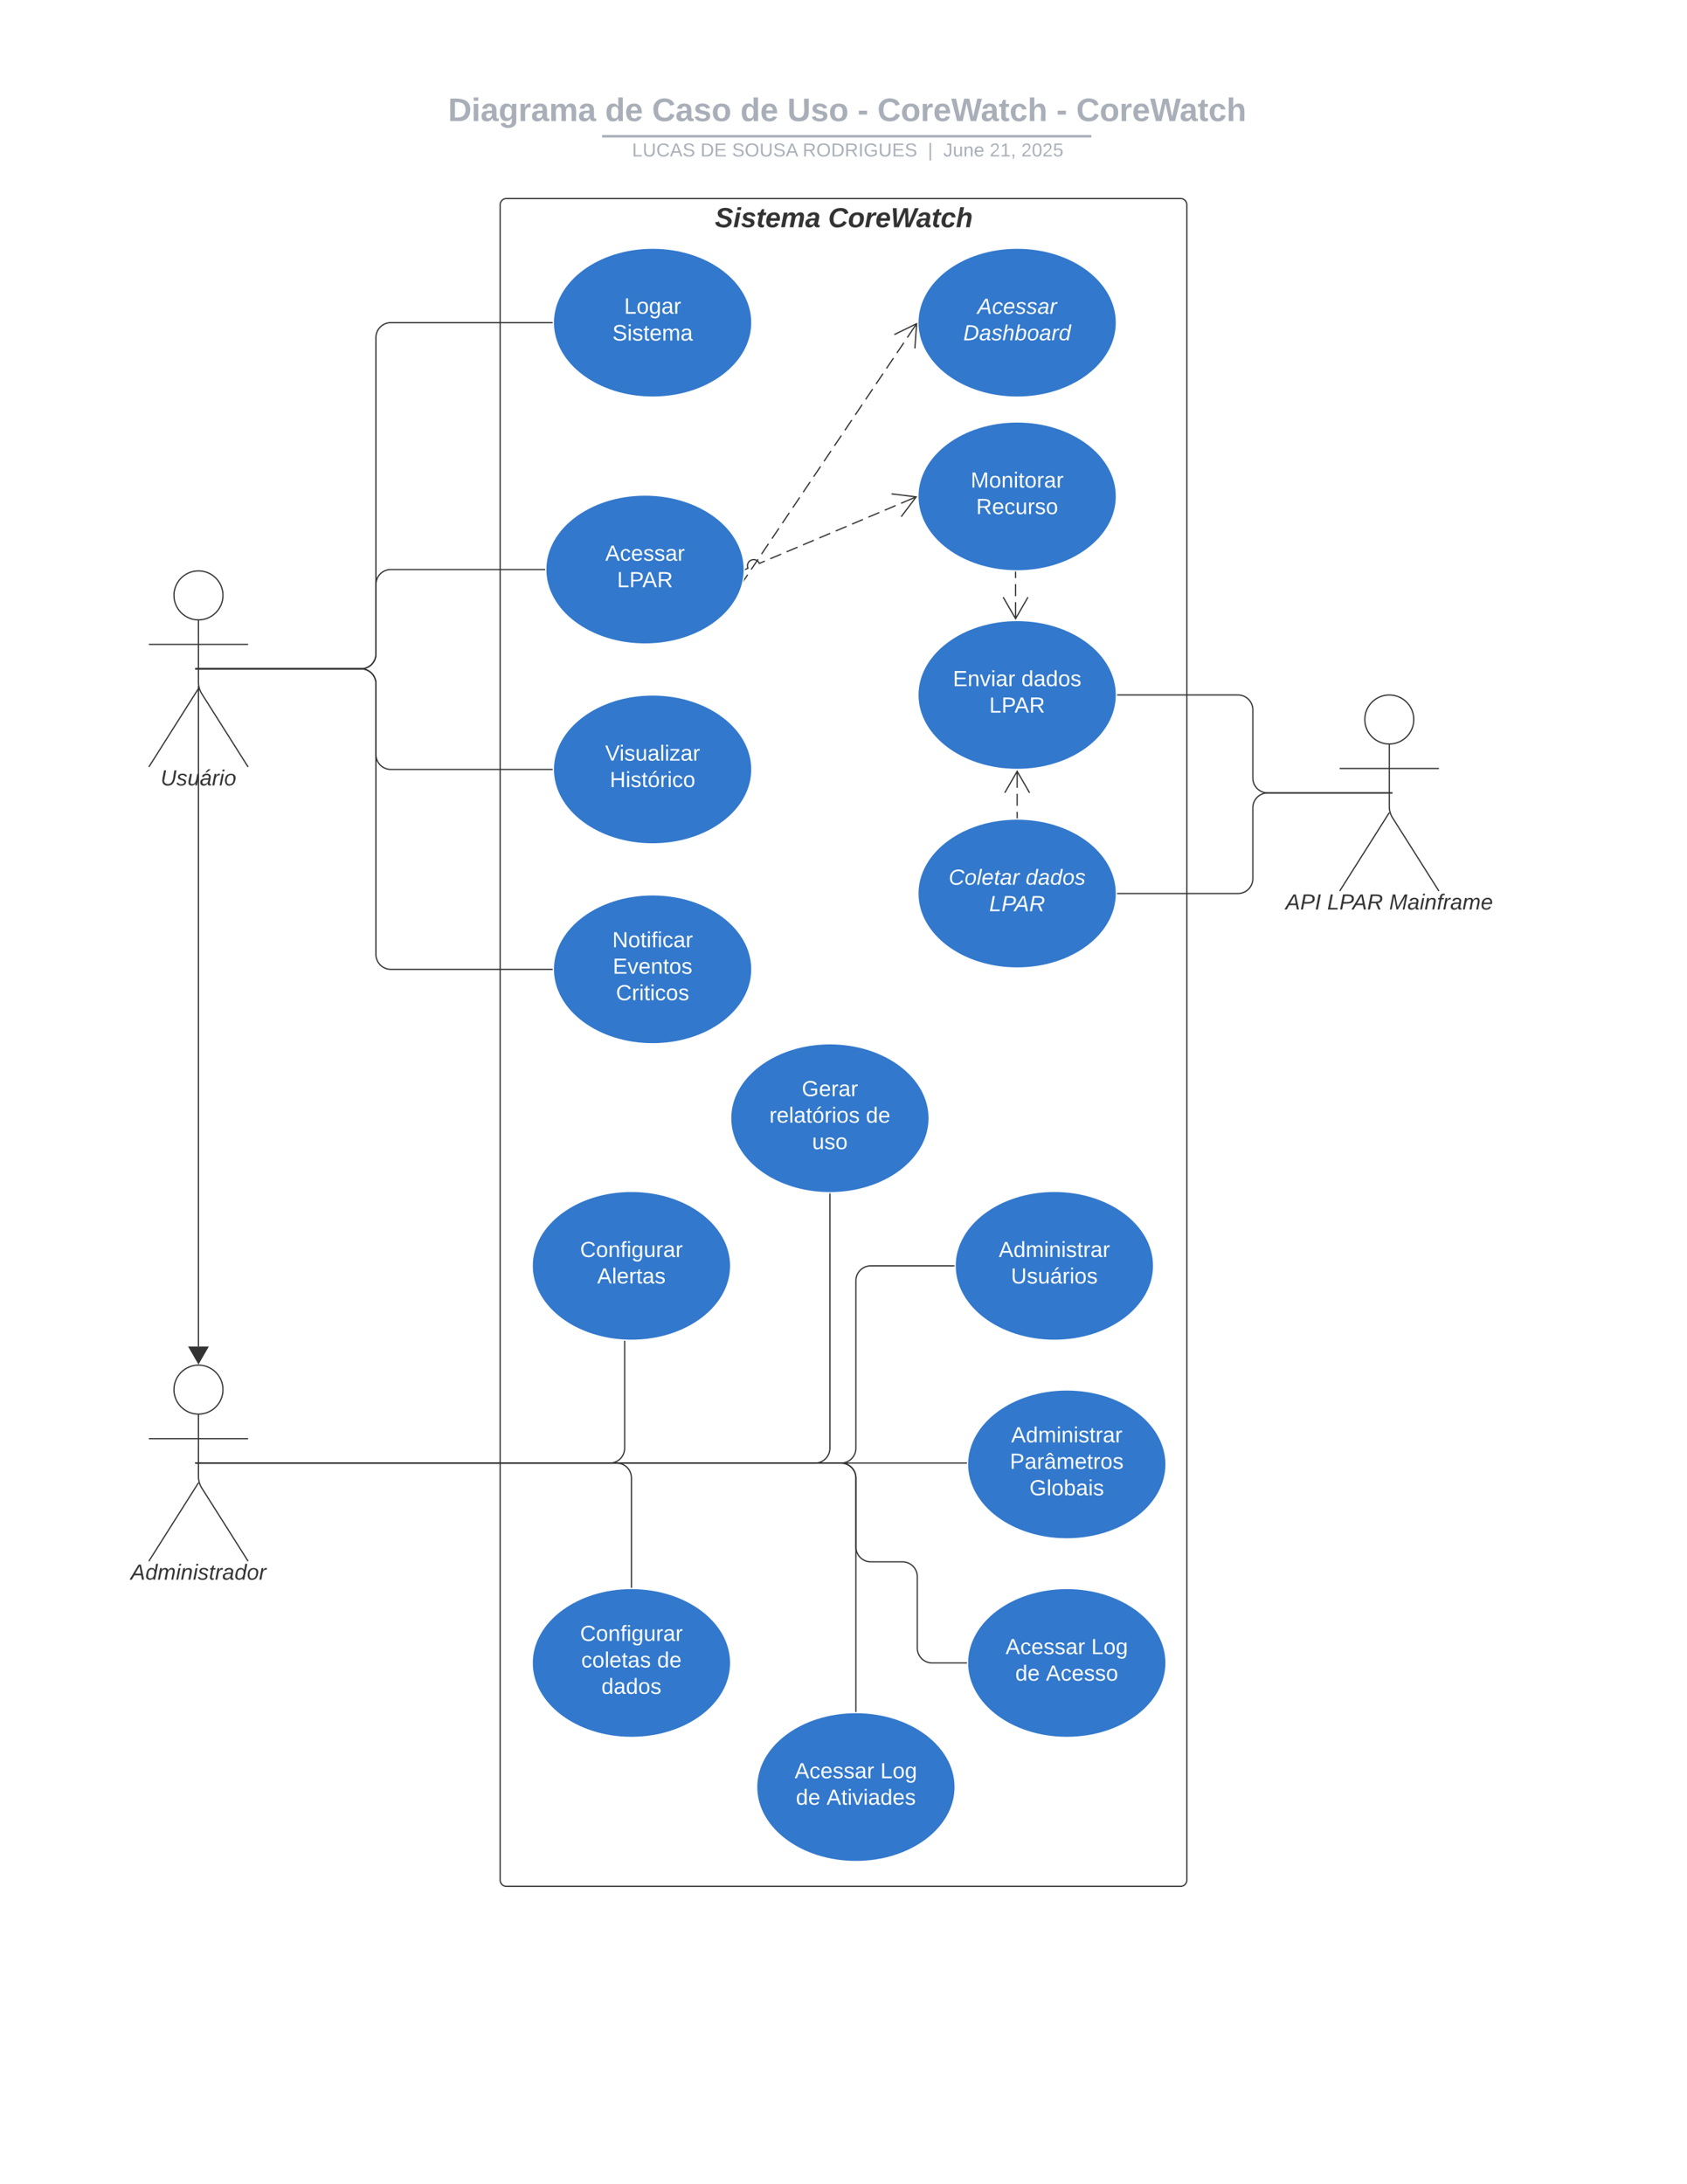 <svg xmlns="http://www.w3.org/2000/svg" xmlns:xlink="http://www.w3.org/1999/xlink" xmlns:lucid="lucid" width="1360" height="1760"><g transform="translate(0 0)" lucid:page-tab-id=".Q4MUjXso07N"><path d="M0 0h1360v1760H0z" fill="#fff"/><path d="M403.23 165a5 5 0 0 1 5-5h543.54a5 5 0 0 1 5 5v1350a5 5 0 0 1-5 5H408.23a5 5 0 0 1-5-5z" stroke="#333" fill-opacity="0"/><use xlink:href="#a" transform="matrix(1,0,0,1,411.229,168) translate(165.08 15.111)"/><use xlink:href="#b" transform="matrix(1,0,0,1,411.229,168) translate(256.377 15.111)"/><path d="M179.75 479.75c0 10.9-8.84 19.75-19.75 19.75-10.9 0-19.75-8.84-19.75-19.75 0-10.9 8.84-19.75 19.75-19.75 10.9 0 19.75 8.84 19.75 19.75z" stroke="#333" fill="#fff"/><path d="M160 499.5v50.3a17.25 17.25 0 0 0 2.67 9.23L200 618m-40-63.2L120 618m0-98.75h80" stroke="#333" fill="none"/><path d="M120 465a5 5 0 0 1 5-5h70a5 5 0 0 1 5 5v170a5 5 0 0 1-5 5h-70a5 5 0 0 1-5-5z" fill="none"/><use xlink:href="#c" transform="matrix(1,0,0,1,40,618) translate(89.457 14.889)"/><path d="M1139.75 579.75c0 10.9-8.84 19.75-19.75 19.75-10.9 0-19.75-8.84-19.75-19.75 0-10.9 8.84-19.75 19.75-19.75 10.9 0 19.75 8.84 19.75 19.75z" stroke="#333" fill="#fff"/><path d="M1120 599.5v50.3a17.25 17.25 0 0 0 2.67 9.23L1160 718m-40-63.2l-40 63.2m0-98.75h80" stroke="#333" fill="none"/><path d="M1080 565a5 5 0 0 1 5-5h70a5 5 0 0 1 5 5v170a5 5 0 0 1-5 5h-70a5 5 0 0 1-5-5z" fill="none"/><use xlink:href="#d" transform="matrix(1,0,0,1,1000,718) translate(36.346 14.889)"/><use xlink:href="#e" transform="matrix(1,0,0,1,1000,718) translate(69.926 14.889)"/><use xlink:href="#f" transform="matrix(1,0,0,1,1000,718) translate(119.901 14.889)"/><path d="M900 720c0 33.14-35.82 60-80 60s-80-26.86-80-60 35.82-60 80-60 80 26.86 80 60z" stroke="#fff" fill="#3278cc"/><use xlink:href="#g" transform="matrix(1,0,0,1,764,684) translate(0.765 28.889)"/><use xlink:href="#h" transform="matrix(1,0,0,1,764,684) translate(62.84 28.889)"/><use xlink:href="#i" transform="matrix(1,0,0,1,764,684) translate(33.481 50.222)"/><path d="M900 260c0 33.14-35.82 60-80 60s-80-26.86-80-60 35.82-60 80-60 80 26.86 80 60z" stroke="#fff" fill="#3278cc"/><use xlink:href="#j" transform="matrix(1,0,0,1,764,224) translate(23.926 28.889)"/><use xlink:href="#k" transform="matrix(1,0,0,1,764,224) translate(12.593 50.222)"/><path d="M900 560c0 33.14-35.82 60-80 60s-80-26.86-80-60 35.82-60 80-60 80 26.86 80 60z" stroke="#fff" fill="#3278cc"/><use xlink:href="#l" transform="matrix(1,0,0,1,764,524) translate(4.198 28.889)"/><use xlink:href="#m" transform="matrix(1,0,0,1,764,524) translate(59.407 28.889)"/><use xlink:href="#n" transform="matrix(1,0,0,1,764,524) translate(33.481 50.222)"/><path d="M599.95 467.24l2.8-4.16m2.8-4.15l5.6-8.3m2.78-4.17l5.6-8.3m2.8-4.16l5.6-8.3m2.8-4.16l5.58-8.3m2.8-4.16l5.6-8.3m2.8-4.17l5.6-8.3m2.8-4.15l5.6-8.3m2.8-4.16l5.58-8.32m2.8-4.15l5.6-8.3m2.8-4.17l5.6-8.3m2.8-4.16l5.58-8.3m2.8-4.16l5.6-8.3m2.8-4.17l5.6-8.3m2.78-4.16l5.6-8.3m2.8-4.15l5.6-8.3m2.8-4.16l2.78-4.17" stroke="#333" fill="none"/><path d="M600.35 467.5l-.97 1.42.3-1.37.08-.45z" stroke="#333" stroke-width=".05" fill="#333"/><path d="M720.97 269.6l17.97-8.77-1.38 19.95m1.38-19.95l-4.75 7.05" stroke="#333" fill="none"/><path d="M253.15 78a8 8 0 0 1 8-8h836.75a8 8 0 0 1 8 8v25.16a8 8 0 0 1-8 8H261.15a8 8 0 0 1-8-8z" stroke="#000" stroke-opacity="0" stroke-width="2" fill="#fff" fill-opacity="0"/><use xlink:href="#o" transform="matrix(1,0,0,1,273.147,70) translate(88.078 27.584)"/><use xlink:href="#p" transform="matrix(1,0,0,1,273.147,70) translate(214.673 27.584)"/><use xlink:href="#q" transform="matrix(1,0,0,1,273.147,70) translate(252.477 27.584)"/><use xlink:href="#r" transform="matrix(1,0,0,1,273.147,70) translate(323.714 27.584)"/><use xlink:href="#s" transform="matrix(1,0,0,1,273.147,70) translate(361.517 27.584)"/><use xlink:href="#t" transform="matrix(1,0,0,1,273.147,70) translate(418.187 27.584)"/><use xlink:href="#u" transform="matrix(1,0,0,1,273.147,70) translate(434.138 27.584)"/><use xlink:href="#v" transform="matrix(1,0,0,1,273.147,70) translate(578.506 27.584)"/><use xlink:href="#w" transform="matrix(1,0,0,1,273.147,70) translate(594.458 27.584)"/><path d="M486.4 109.8H878.8M486.42 109.8h-1.03M878.8 109.8h1.02" stroke="#a9afb8" stroke-width="2" fill="none"/><path d="M253.15 119.16a8 8 0 0 1 8-8h837.7a8 8 0 0 1 8 8V122a8 8 0 0 1-8 8h-837.7a8 8 0 0 1-8-8z" stroke="#000" stroke-opacity="0" stroke-width="2" fill="#fff" fill-opacity="0"/><use xlink:href="#x" transform="matrix(1,0,0,1,273.147,111.155) translate(236.421 14.917)"/><use xlink:href="#y" transform="matrix(1,0,0,1,273.147,111.155) translate(291.572 14.917)"/><use xlink:href="#z" transform="matrix(1,0,0,1,273.147,111.155) translate(317.024 14.917)"/><use xlink:href="#A" transform="matrix(1,0,0,1,273.147,111.155) translate(373.918 14.917)"/><use xlink:href="#B" transform="matrix(1,0,0,1,273.147,111.155) translate(474.873 14.917)"/><use xlink:href="#C" transform="matrix(1,0,0,1,273.147,111.155) translate(487.323 14.917)"/><use xlink:href="#D" transform="matrix(1,0,0,1,273.147,111.155) translate(524.714 14.917)"/><use xlink:href="#E" transform="matrix(1,0,0,1,273.147,111.155) translate(550.207 14.917)"/><path d="M606.1 260c0 33.14-35.8 60-80 60-44.17 0-80-26.86-80-60s35.83-60 80-60c44.2 0 80 26.86 80 60z" stroke="#fff" fill="#3278cc"/><use xlink:href="#F" transform="matrix(1,0,0,1,470.113,224) translate(33.025 28.8)"/><use xlink:href="#G" transform="matrix(1,0,0,1,470.113,224) translate(23.55 50.4)"/><path d="M600 458.93c0 33.14-35.82 60-80 60s-80-26.86-80-60c0-33.13 35.82-60 80-60s80 26.87 80 60z" stroke="#fff" fill="#3278cc"/><use xlink:href="#H" transform="matrix(1,0,0,1,464,422.932) translate(23.926 28.889)"/><use xlink:href="#n" transform="matrix(1,0,0,1,464,422.932) translate(33.481 50.222)"/><path d="M900 400c0 33.14-35.82 60-80 60s-80-26.86-80-60 35.82-60 80-60 80 26.86 80 60z" stroke="#fff" fill="#3278cc"/><use xlink:href="#I" transform="matrix(1,0,0,1,764,364) translate(18.568 28.889)"/><use xlink:href="#J" transform="matrix(1,0,0,1,764,364) translate(22.963 50.222)"/><path d="M589.04 1340c0 33.14-35.8 60-80 60-44.18 0-80-26.86-80-60s35.82-60 80-60c44.19 0 80 26.86 80 60z" stroke="#fff" fill="#3278cc"/><use xlink:href="#K" transform="matrix(1,0,0,1,453.043,1304) translate(14.617 18.222)"/><use xlink:href="#L" transform="matrix(1,0,0,1,453.043,1304) translate(15.531 39.556)"/><use xlink:href="#M" transform="matrix(1,0,0,1,453.043,1304) translate(76.716 39.556)"/><use xlink:href="#N" transform="matrix(1,0,0,1,453.043,1304) translate(31.802 60.889)"/><path d="M606.1 620c0 33.14-35.8 60-80 60-44.17 0-80-26.86-80-60s35.83-60 80-60c44.2 0 80 26.86 80 60z" stroke="#fff" fill="#3278cc"/><use xlink:href="#O" transform="matrix(1,0,0,1,470.113,584) translate(17.753 28.889)"/><use xlink:href="#P" transform="matrix(1,0,0,1,470.113,584) translate(21.531 50.222)"/><path d="M940 1180c0 33.14-35.82 60-80 60s-80-26.86-80-60 35.82-60 80-60 80 26.86 80 60z" stroke="#fff" fill="#3278cc"/><use xlink:href="#Q" transform="matrix(1,0,0,1,804,1144) translate(11.185 18.222)"/><use xlink:href="#R" transform="matrix(1,0,0,1,804,1144) translate(10.148 39.556)"/><use xlink:href="#S" transform="matrix(1,0,0,1,804,1144) translate(25.926 60.889)"/><path d="M606.1 781.07c0 33.13-35.8 60-80 60-44.17 0-80-26.87-80-60 0-33.14 35.83-60 80-60 44.2 0 80 26.86 80 60z" stroke="#fff" fill="#3278cc"/><use xlink:href="#T" transform="matrix(1,0,0,1,470.113,745.068) translate(23.506 18.222)"/><use xlink:href="#U" transform="matrix(1,0,0,1,470.113,745.068) translate(23.901 39.556)"/><use xlink:href="#V" transform="matrix(1,0,0,1,470.113,745.068) translate(26.469 60.889)"/><path d="M930 1020c0 33.14-35.82 60-80 60s-80-26.86-80-60 35.82-60 80-60 80 26.86 80 60z" stroke="#fff" fill="#3278cc"/><use xlink:href="#Q" transform="matrix(1,0,0,1,794,984) translate(11.185 28.889)"/><use xlink:href="#W" transform="matrix(1,0,0,1,794,984) translate(21.012 50.222)"/><path d="M940 1340c0 33.14-35.82 60-80 60s-80-26.86-80-60 35.82-60 80-60 80 26.86 80 60z" stroke="#fff" fill="#3278cc"/><use xlink:href="#X" transform="matrix(1,0,0,1,804,1304) translate(6.642 28.889)"/><use xlink:href="#Y" transform="matrix(1,0,0,1,804,1304) translate(75.728 28.889)"/><use xlink:href="#Z" transform="matrix(1,0,0,1,804,1304) translate(14.519 50.222)"/><use xlink:href="#aa" transform="matrix(1,0,0,1,804,1304) translate(39.21 50.222)"/><path d="M770 1440c0 33.14-35.82 60-80 60s-80-26.86-80-60 35.82-60 80-60 80 26.86 80 60z" stroke="#fff" fill="#3278cc"/><use xlink:href="#X" transform="matrix(1,0,0,1,634,1404) translate(6.642 28.889)"/><use xlink:href="#Y" transform="matrix(1,0,0,1,634,1404) translate(75.728 28.889)"/><use xlink:href="#Z" transform="matrix(1,0,0,1,634,1404) translate(7.654 50.222)"/><use xlink:href="#ab" transform="matrix(1,0,0,1,634,1404) translate(32.346 50.222)"/><path d="M179.75 1119.75c0 10.9-8.84 19.75-19.75 19.75-10.9 0-19.75-8.84-19.75-19.75 0-10.9 8.84-19.75 19.75-19.75 10.9 0 19.75 8.84 19.75 19.75z" stroke="#333" fill="#fff"/><path d="M160 1139.5v50.3a17.25 17.25 0 0 0 2.67 9.23L200 1258m-40-63.2l-40 63.2m0-98.75h80" stroke="#333" fill="none"/><path d="M120 1105a5 5 0 0 1 5-5h70a5 5 0 0 1 5 5v170a5 5 0 0 1-5 5h-70a5 5 0 0 1-5-5z" fill="none"/><use xlink:href="#ac" transform="matrix(1,0,0,1,40,1258) translate(65.309 14.889)"/><path d="M749.04 901.07c0 33.13-35.8 60-80 60-44.18 0-80-26.87-80-60 0-33.14 35.82-60 80-60 44.2 0 80 26.86 80 60z" stroke="#fff" fill="#3278cc"/><use xlink:href="#ad" transform="matrix(1,0,0,1,613.043,865.068) translate(33.333 18.222)"/><use xlink:href="#ae" transform="matrix(1,0,0,1,613.043,865.068) translate(7.21 39.556)"/><use xlink:href="#M" transform="matrix(1,0,0,1,613.043,865.068) translate(85.037 39.556)"/><use xlink:href="#af" transform="matrix(1,0,0,1,613.043,865.068) translate(41.679 60.889)"/><path d="M161 1178.93h330.57a12 12 0 0 0 12-12v-86.1M161 1178.93h-3.5" stroke="#333" fill="none"/><path d="M504.05 1080.35v.5h-.95v-.53z" stroke="#333" stroke-width=".05" fill="#333"/><path d="M161 538.93h130.06a12 12 0 0 0 12-12V272a12 12 0 0 1 12-12H445.1M161 538.93h-3.5" stroke="#333" fill="none"/><path d="M445.6 260v.4l.02.08h-.52v-.96h.53z" stroke="#333" stroke-width=".05" fill="#333"/><path d="M161 538.93h130.06a12 12 0 0 0 12-12v-56a12 12 0 0 1 12-12H439M161 538.93h-3.5" stroke="#333" fill="none"/><path d="M439.5 458.93V459.4h-.5v-.94h.5z" stroke="#333" stroke-width=".05" fill="#333"/><path d="M600.96 458.74l2-.85c-1.1-2.55.1-5.48 2.64-6.56 2.54-1.08 5.48.1 6.56 2.65l4.4-1.87m4.4-1.87l8.77-3.72m4.4-1.87l8.8-3.72m4.38-1.87l8.8-3.72m4.4-1.86l8.78-3.73m4.4-1.86l8.8-3.72m4.38-1.86l8.8-3.73m4.38-1.87l8.8-3.73m4.4-1.86l8.78-3.73m4.4-1.85l4.4-1.86" stroke="#333" fill="none"/><path d="M601.16 459.17l-.68.28.02-.5v-.53l.3-.13z" stroke="#333" stroke-width=".05" fill="#333"/><path d="M718.73 397.94l19.85 2.45-12.04 15.96m12.04-15.97l-7.83 3.3M161 538.93h130.06a12 12 0 0 1 12 12V608a12 12 0 0 0 12 12H445.1M161 538.93h-3.5" stroke="#333" fill="none"/><path d="M445.6 620v.4l.02.08h-.52v-.96h.53z" stroke="#333" stroke-width=".05" fill="#333"/><path d="M161 538.93h130.06a12 12 0 0 1 12 12v218.14a12 12 0 0 0 12 12H445.1M161 538.93h-3.5" stroke="#333" fill="none"/><path d="M445.6 781.06v.4l.02.08h-.52v-.95h.53z" stroke="#333" stroke-width=".05" fill="#333"/><path d="M160 556.24V1085M160 556.25v-3.5" stroke="#333" fill="none"/><path d="M160 1098.5l-7.5-13h15z" stroke="#333" fill="#333"/><path d="M161 1178.93h517a12 12 0 0 0 12-12V1032a12 12 0 0 1 12-12h67M161 1178.93h-3.5" stroke="#333" fill="none"/><path d="M769.5 1020V1020.47h-.5v-.96h.5z" stroke="#333" stroke-width=".05" fill="#333"/><path d="M161 1178.93h618.03M161 1178.93h-3.5" stroke="#333" fill="none"/><path d="M779.52 1179.4h-.5v-.94h.53z" stroke="#333" stroke-width=".05" fill="#333"/><path d="M161 1178.93h517a12 12 0 0 1 12 12v55.57a12 12 0 0 0 12 12h25.5a12 12 0 0 1 12 12v57.5a12 12 0 0 0 12 12H779M161 1178.93h-3.5" stroke="#333" fill="none"/><path d="M779.5 1340V1340.46h-.5v-.94h.5z" stroke="#333" stroke-width=".05" fill="#333"/><path d="M161 1178.93h517a12 12 0 0 1 12 12V1379M161 1178.93h-3.5" stroke="#333" fill="none"/><path d="M690.48 1379.52l-.47-.02h-.48v-.5h.96z" stroke="#333" stroke-width=".05" fill="#333"/><path d="M161 1178.93h336.04a12 12 0 0 1 12 12V1279M161 1178.93h-3.5" stroke="#333" fill="none"/><path d="M509.52 1279.52l-.47-.02h-.48v-.5h.95z" stroke="#333" stroke-width=".05" fill="#333"/><path d="M161 1178.93h496.04a12 12 0 0 0 12-12V962.07M161 1178.93h-3.5" stroke="#333" fill="none"/><path d="M669.04 961.57h.48v.5h-.95v-.52z" stroke="#333" stroke-width=".05" fill="#333"/><path d="M1119 638.93h-97a12 12 0 0 0-12 12V708a12 12 0 0 1-12 12h-97M1119 638.93h3.5" stroke="#333" fill="none"/><path d="M901 720.48h-.5v-.95h.5z" stroke="#333" stroke-width=".05" fill="#333"/><path d="M1119 638.93h-97a12 12 0 0 1-12-12V572a12 12 0 0 0-12-12h-97M1119 638.93h3.5" stroke="#333" fill="none"/><path d="M901 560.48h-.5v-.95h.5z" stroke="#333" stroke-width=".05" fill="#333"/><path d="M589.04 1020c0 33.14-35.8 60-80 60-44.18 0-80-26.86-80-60s35.82-60 80-60c44.19 0 80 26.86 80 60z" stroke="#fff" fill="#3278cc"/><g><use xlink:href="#K" transform="matrix(1,0,0,1,453.043,984) translate(14.617 28.889)"/><use xlink:href="#ag" transform="matrix(1,0,0,1,453.043,984) translate(28.395 50.222)"/></g><path d="M818.72 490.07v-4.85m0-4.85v-9.7m0-4.86v-4.84M828.72 481.2l-10 17.32-10-17.32m10 17.32v-8.5" stroke="#333" fill="none"/><path d="M819.2 460.48v.5h-.95v-.53z" stroke="#333" stroke-width=".05" fill="#333"/><path d="M820 659v-4.84m0-4.85v-9.67m0-4.84v-4.86" stroke="#333" fill="none"/><path d="M820.48 659.5h-.95v-.5h.96z" stroke="#333" stroke-width=".05" fill="#333"/><path d="M810 638.82l10-17.32 10 17.32m-10-17.32v8.5" stroke="#333" fill="none"/><defs><path fill="#333" d="M178-136c88 48 22 151-73 140C49-3 12-15 4-64l51-9c1 50 111 53 115 3-16-63-132-20-133-112 0-93 190-91 199-10l-50 12c-4-41-93-50-97-4 7 38 59 32 89 48" id="ah"/><path fill="#333" d="M50-224l7-37h49l-7 37H50zM6 0l37-190h49L55 0H6" id="ai"/><path fill="#333" d="M144-137c-1-29-70-35-71-2 16 41 103 10 103 80C176 9 79 16 32-9 18-17 9-31 4-48l44-6c3 32 80 36 82 1-15-42-103-11-103-82 0-77 157-79 161-8" id="aj"/><path fill="#333" d="M72-63c-8 23 5 39 32 30L98-1C54 14 12-6 23-64l18-93H15l7-33h28l24-45h31l-8 45h35l-6 33H90" id="ak"/><path fill="#333" d="M114-194c63-2 87 48 72 110H63c-3 28 1 55 31 54 21-1 32-13 37-29l44 13C160-14 137 4 91 4 41 4 11-22 11-73c0-71 33-119 103-121zm30 77c14-47-50-61-67-22-3 6-6 13-8 22h75" id="al"/><path fill="#333" d="M255-194c90 0 29 129 24 194h-49l25-136c-7-39-53-14-60 9-12 38-18 85-28 127h-49l25-136c2-29-39-23-50-7C69-108 68-47 56 0H6l36-190h48c-1 10-6 24-4 32 12-20 27-36 57-36s46 15 50 41c14-21 29-41 62-41" id="am"/><path fill="#333" d="M166-52c-4 17 5 29 24 23l-3 27c-30 11-74 1-67-34C105-15 91 4 56 4 23 4 3-15 2-49c0-64 63-67 128-67 10-22 3-53-29-45-13 3-22 10-25 24l-46-5c5-64 156-77 153 0-1 33-11 60-17 90zM97-88c-44-9-64 57-19 57 31 0 42-28 47-57H97" id="an"/><g id="a"><use transform="matrix(0.062,0,0,0.062,0,0)" xlink:href="#ah"/><use transform="matrix(0.062,0,0,0.062,14.815,0)" xlink:href="#ai"/><use transform="matrix(0.062,0,0,0.062,20.988,0)" xlink:href="#aj"/><use transform="matrix(0.062,0,0,0.062,33.333,0)" xlink:href="#ak"/><use transform="matrix(0.062,0,0,0.062,40.679,0)" xlink:href="#al"/><use transform="matrix(0.062,0,0,0.062,53.025,0)" xlink:href="#am"/><use transform="matrix(0.062,0,0,0.062,72.778,0)" xlink:href="#an"/></g><path fill="#333" d="M161-211c-63 0-91 46-91 110 0 39 17 65 58 64 38-1 60-20 74-45l40 20C220-23 184 0 125 4 9 13-10-144 57-208c33-50 166-62 196-1 4 8 9 18 11 27l-48 12c-6-24-25-41-55-41" id="ao"/><path fill="#333" d="M124-194c51 0 84 22 84 74C207-44 167 4 94 4 43 4 11-23 11-74c0-74 41-120 113-120zM99-30c46 0 58-42 58-86 0-27-11-44-37-44-44 0-55 40-57 84-1 27 10 45 36 46" id="ap"/><path fill="#333" d="M84-151c13-25 34-51 72-40l-8 41C67-170 71-64 56 0H6l36-190h47" id="aq"/><path fill="#333" d="M253 0h-61l-6-196c-25 68-54 131-82 196H42L26-248h50l7 204 86-204h55l8 204 82-204h51" id="ar"/><path fill="#333" d="M67-101c-8 29-7 73 27 71 23-2 32-16 39-37l48 9C170-19 141 4 91 4 36 4 7-28 12-86c6-75 61-124 140-103 26 7 40 29 43 59l-50 4c-1-20-9-34-29-34-35 0-41 29-49 59" id="as"/><path fill="#333" d="M150-105c8-23 8-54-22-51-68 7-54 98-72 156H6l50-261h50L85-158c15-20 33-36 66-36 95 0 34 128 28 194h-49" id="at"/><g id="b"><use transform="matrix(0.062,0,0,0.062,0,0)" xlink:href="#ao"/><use transform="matrix(0.062,0,0,0.062,15.988,0)" xlink:href="#ap"/><use transform="matrix(0.062,0,0,0.062,29.506,0)" xlink:href="#aq"/><use transform="matrix(0.062,0,0,0.062,38.148,0)" xlink:href="#al"/><use transform="matrix(0.062,0,0,0.062,50.494,0)" xlink:href="#ar"/><use transform="matrix(0.062,0,0,0.062,70.988,0)" xlink:href="#an"/><use transform="matrix(0.062,0,0,0.062,83.333,0)" xlink:href="#ak"/><use transform="matrix(0.062,0,0,0.062,90.679,0)" xlink:href="#as"/><use transform="matrix(0.062,0,0,0.062,103.025,0)" xlink:href="#at"/></g><path fill="#333" d="M62-99C39-31 123 0 170-40s38-139 58-208h34C234-144 253 4 115 4 49 4 18-43 31-112l26-136h34" id="au"/><path fill="#333" d="M55-144c13 50 104 24 104 88C159 21 15 23 1-39l26-10c6 40 102 42 102-4-13-50-104-23-104-87 0-71 143-71 148-8l-29 4c-5-35-85-37-89 0" id="av"/><path fill="#333" d="M67 3c-93-2-31-127-26-193h32L48-50c-3 39 53 32 70 12 30-34 30-101 43-152h32L157 0h-30c1-10 6-24 4-33-14 20-29 37-64 36" id="aw"/><path fill="#333" d="M166-48c-4 18 1 34 23 27l-3 20c-29 8-62 0-52-35h-2C117-14 100 4 64 4 31 4 9-16 9-49c0-68 71-67 138-67 10-26 0-56-31-54-26 1-42 9-47 31l-32-5c8-67 160-71 144 15-5 28-9 54-15 81zM43-50c3 52 80 24 89-6 7-12 7-24 11-38-47 1-103-4-100 44zm52-161c10-23 31-35 45-54h38l-1 5-66 49H95" id="ax"/><path fill="#333" d="M66-151c12-25 30-51 66-40l-6 26C45-176 58-65 38 0H6l36-190h30" id="ay"/><path fill="#333" d="M50-231l6-30h32l-6 30H50zM6 0l37-190h31L37 0H6" id="az"/><path fill="#333" d="M30-147c31-64 166-65 159 27C183-49 158 1 86 4 9 8 1-88 30-147zM88-20c53 0 68-48 68-100 0-31-11-51-44-50-52 1-68 46-68 97 0 32 13 53 44 53" id="aA"/><g id="c"><use transform="matrix(0.049,0,0,0.049,0,0)" xlink:href="#au"/><use transform="matrix(0.049,0,0,0.049,12.79,0)" xlink:href="#av"/><use transform="matrix(0.049,0,0,0.049,21.679,0)" xlink:href="#aw"/><use transform="matrix(0.049,0,0,0.049,31.556,0)" xlink:href="#ax"/><use transform="matrix(0.049,0,0,0.049,41.432,0)" xlink:href="#ay"/><use transform="matrix(0.049,0,0,0.049,47.309,0)" xlink:href="#az"/><use transform="matrix(0.049,0,0,0.049,51.21,0)" xlink:href="#aA"/></g><path fill="#333" d="M187 0l-14-72H61L19 0h-37l149-248h38L221 0h-34zm-19-99l-22-123L76-99h92" id="aB"/><path fill="#333" d="M238-179c0 84-86 86-175 82L45 0H11l48-248c82 0 179-12 179 69zm-34 1c0-53-64-42-116-43l-19 98c63 0 135 9 135-55" id="aC"/><path fill="#333" d="M14 0l48-248h34L48 0H14" id="aD"/><g id="d"><use transform="matrix(0.049,0,0,0.049,0,0)" xlink:href="#aB"/><use transform="matrix(0.049,0,0,0.049,11.852,0)" xlink:href="#aC"/><use transform="matrix(0.049,0,0,0.049,23.704,0)" xlink:href="#aD"/></g><path fill="#333" d="M11 0l48-248h34L50-27h125l-5 27H11" id="aE"/><path fill="#333" d="M249-183c0 48-29 72-75 77L221 0h-36l-43-103H65L45 0H11l48-248c83 2 190-17 190 65zm-34 3c0-55-74-39-127-41l-18 92c63-1 145 13 145-51" id="aF"/><g id="e"><use transform="matrix(0.049,0,0,0.049,0,0)" xlink:href="#aE"/><use transform="matrix(0.049,0,0,0.049,9.877,0)" xlink:href="#aC"/><use transform="matrix(0.049,0,0,0.049,20.395,0)" xlink:href="#aB"/><use transform="matrix(0.049,0,0,0.049,32.247,0)" xlink:href="#aF"/></g><path fill="#333" d="M222 0l43-216c-8 16-17 34-26 49L143 0h-22L81-216 41 0H11l48-248h42l38 208 116-208h45L252 0h-30" id="aG"/><path fill="#333" d="M165-48c-4 18 1 34 23 27l-3 20c-29 8-62 0-52-35h-2C116-14 99 4 63 4 30 4 8-16 8-49c0-68 71-67 138-67 10-26 0-56-31-54-26 1-42 9-47 31l-32-5c8-67 160-71 144 15-5 28-9 54-15 81zM42-50c3 52 80 24 89-6 7-12 7-24 11-38-47 1-103-4-100 44" id="aH"/><path fill="#333" d="M67-158c22-48 132-52 116 29L158 0h-32l25-140c3-38-53-32-70-12C52-117 51-52 38 0H6l36-190h30" id="aI"/><path fill="#333" d="M76-167L44 0H12l33-167H18l4-23h27c3-47 25-81 82-69l-4 24c-35-8-44 15-46 45h37l-5 23H76" id="aJ"/><path fill="#333" d="M248-111c6-24 9-61-24-58-72 9-57 108-77 169h-31l26-142c3-37-50-30-64-10C52-115 50-51 37 0H6l36-190h30c-1 10-6 24-4 32 13-43 101-52 105 5 13-22 29-41 61-41 90 0 28 129 23 194h-31" id="aK"/><path fill="#333" d="M111-194c62-3 86 47 72 106H45c-7 38 6 69 45 68 27-1 43-14 53-32l24 11C152-15 129 4 87 4 38 3 12-23 12-71c0-70 32-119 99-123zm44 81c14-66-71-72-95-28-4 8-8 17-11 28h106" id="aL"/><g id="f"><use transform="matrix(0.049,0,0,0.049,0,0)" xlink:href="#aG"/><use transform="matrix(0.049,0,0,0.049,14.765,0)" xlink:href="#aH"/><use transform="matrix(0.049,0,0,0.049,24.642,0)" xlink:href="#az"/><use transform="matrix(0.049,0,0,0.049,28.543,0)" xlink:href="#aI"/><use transform="matrix(0.049,0,0,0.049,38.42,0)" xlink:href="#aJ"/><use transform="matrix(0.049,0,0,0.049,43.358,0)" xlink:href="#ay"/><use transform="matrix(0.049,0,0,0.049,49.235,0)" xlink:href="#aH"/><use transform="matrix(0.049,0,0,0.049,59.111,0)" xlink:href="#aK"/><use transform="matrix(0.049,0,0,0.049,73.877,0)" xlink:href="#aL"/></g><path fill="#fff" d="M125-24c46 0 70-25 89-51l25 16C214-24 183 4 123 4 8 4-5-146 60-208c32-50 158-61 191-5 5 7 9 14 11 22l-32 10c-9-28-33-43-69-43-74 0-108 51-108 125 0 46 24 75 72 75" id="aM"/><path fill="#fff" d="M30-147c31-64 166-65 159 27C183-49 158 1 86 4 9 8 1-88 30-147zM88-20c53 0 68-48 68-100 0-31-11-51-44-50-52 1-68 46-68 97 0 32 13 53 44 53" id="aN"/><path fill="#fff" d="M6 0l50-261h32L37 0H6" id="aO"/><path fill="#fff" d="M111-194c62-3 86 47 72 106H45c-7 38 6 69 45 68 27-1 43-14 53-32l24 11C152-15 129 4 87 4 38 3 12-23 12-71c0-70 32-119 99-123zm44 81c14-66-71-72-95-28-4 8-8 17-11 28h106" id="aP"/><path fill="#fff" d="M51-54c-9 22 5 41 31 30L79-1C43 14 10-4 19-52l22-115H19l5-23h22l19-43h21l-9 43h35l-4 23H73" id="aQ"/><path fill="#fff" d="M165-48c-4 18 1 34 23 27l-3 20c-29 8-62 0-52-35h-2C116-14 99 4 63 4 30 4 8-16 8-49c0-68 71-67 138-67 10-26 0-56-31-54-26 1-42 9-47 31l-32-5c8-67 160-71 144 15-5 28-9 54-15 81zM42-50c3 52 80 24 89-6 7-12 7-24 11-38-47 1-103-4-100 44" id="aR"/><path fill="#fff" d="M66-151c12-25 30-51 66-40l-6 26C45-176 58-65 38 0H6l36-190h30" id="aS"/><g id="g"><use transform="matrix(0.049,0,0,0.049,0,0)" xlink:href="#aM"/><use transform="matrix(0.049,0,0,0.049,12.79,0)" xlink:href="#aN"/><use transform="matrix(0.049,0,0,0.049,22.667,0)" xlink:href="#aO"/><use transform="matrix(0.049,0,0,0.049,26.568,0)" xlink:href="#aP"/><use transform="matrix(0.049,0,0,0.049,36.444,0)" xlink:href="#aQ"/><use transform="matrix(0.049,0,0,0.049,41.383,0)" xlink:href="#aR"/><use transform="matrix(0.049,0,0,0.049,51.259,0)" xlink:href="#aS"/></g><path fill="#fff" d="M133-28C103 26-5 8 13-77c13-62 24-115 90-117 29-1 46 15 56 35l19-102h32L160 0h-30zM45-64c-2 27 10 43 35 43 54-1 69-50 69-103 0-29-15-46-42-46-53-1-58 58-62 106" id="aT"/><path fill="#fff" d="M55-144c13 50 104 24 104 88C159 21 15 23 1-39l26-10c6 40 102 42 102-4-13-50-104-23-104-87 0-71 143-71 148-8l-29 4c-5-35-85-37-89 0" id="aU"/><g id="h"><use transform="matrix(0.049,0,0,0.049,0,0)" xlink:href="#aT"/><use transform="matrix(0.049,0,0,0.049,9.877,0)" xlink:href="#aR"/><use transform="matrix(0.049,0,0,0.049,19.753,0)" xlink:href="#aT"/><use transform="matrix(0.049,0,0,0.049,29.63,0)" xlink:href="#aN"/><use transform="matrix(0.049,0,0,0.049,39.506,0)" xlink:href="#aU"/></g><path fill="#fff" d="M11 0l48-248h34L50-27h125l-5 27H11" id="aV"/><path fill="#fff" d="M238-179c0 84-86 86-175 82L45 0H11l48-248c82 0 179-12 179 69zm-34 1c0-53-64-42-116-43l-19 98c63 0 135 9 135-55" id="aW"/><path fill="#fff" d="M187 0l-14-72H61L19 0h-37l149-248h38L221 0h-34zm-19-99l-22-123L76-99h92" id="aX"/><path fill="#fff" d="M249-183c0 48-29 72-75 77L221 0h-36l-43-103H65L45 0H11l48-248c83 2 190-17 190 65zm-34 3c0-55-74-39-127-41l-18 92c63-1 145 13 145-51" id="aY"/><g id="i"><use transform="matrix(0.049,0,0,0.049,0,0)" xlink:href="#aV"/><use transform="matrix(0.049,0,0,0.049,9.877,0)" xlink:href="#aW"/><use transform="matrix(0.049,0,0,0.049,20.395,0)" xlink:href="#aX"/><use transform="matrix(0.049,0,0,0.049,32.247,0)" xlink:href="#aY"/></g><path fill="#fff" d="M44-68c0 29 11 47 38 47 30 0 42-19 51-41l28 9C148-21 126 4 82 4 31 4 10-29 12-85c3-77 74-140 146-93 12 8 15 23 18 40l-31 5c-1-22-13-36-36-36-52 0-65 49-65 101" id="aZ"/><g id="j"><use transform="matrix(0.049,0,0,0.049,0,0)" xlink:href="#aX"/><use transform="matrix(0.049,0,0,0.049,11.852,0)" xlink:href="#aZ"/><use transform="matrix(0.049,0,0,0.049,20.741,0)" xlink:href="#aP"/><use transform="matrix(0.049,0,0,0.049,30.617,0)" xlink:href="#aU"/><use transform="matrix(0.049,0,0,0.049,39.506,0)" xlink:href="#aU"/><use transform="matrix(0.049,0,0,0.049,48.395,0)" xlink:href="#aR"/><use transform="matrix(0.049,0,0,0.049,58.272,0)" xlink:href="#aS"/></g><path fill="#fff" d="M248-139C247-14 144 9 11 0l48-248c105-6 190 8 189 109zm-34 0c1-70-52-87-126-82L50-27c98 7 163-21 164-112" id="ba"/><path fill="#fff" d="M67-158c15-20 31-36 64-36 94 0 33 127 27 194h-32l25-140c3-38-53-32-70-12C52-117 51-51 37 0H6l51-261h31" id="bb"/><path fill="#fff" d="M68-162c25-46 127-43 121 31C183-60 169 1 98 4 69 5 53-11 43-31L36 0H5l52-261h31zm88 36c2-27-9-43-34-43-55 0-70 51-70 103 0 29 15 45 43 46 52 0 58-58 61-106" id="bc"/><g id="k"><use transform="matrix(0.049,0,0,0.049,0,0)" xlink:href="#ba"/><use transform="matrix(0.049,0,0,0.049,12.79,0)" xlink:href="#aR"/><use transform="matrix(0.049,0,0,0.049,22.667,0)" xlink:href="#aU"/><use transform="matrix(0.049,0,0,0.049,31.556,0)" xlink:href="#bb"/><use transform="matrix(0.049,0,0,0.049,41.432,0)" xlink:href="#bc"/><use transform="matrix(0.049,0,0,0.049,51.309,0)" xlink:href="#aN"/><use transform="matrix(0.049,0,0,0.049,61.185,0)" xlink:href="#aR"/><use transform="matrix(0.049,0,0,0.049,71.062,0)" xlink:href="#aS"/><use transform="matrix(0.049,0,0,0.049,76.938,0)" xlink:href="#aT"/></g><path fill="#fff" d="M30 0v-248h187v28H63v79h144v27H63v87h162V0H30" id="bd"/><path fill="#fff" d="M117-194c89-4 53 116 60 194h-32v-121c0-31-8-49-39-48C34-167 62-67 57 0H25l-1-190h30c1 10-1 24 2 32 11-22 29-35 61-36" id="be"/><path fill="#fff" d="M108 0H70L1-190h34L89-25l56-165h34" id="bf"/><path fill="#fff" d="M24-231v-30h32v30H24zM24 0v-190h32V0H24" id="bg"/><path fill="#fff" d="M141-36C126-15 110 5 73 4 37 3 15-17 15-53c-1-64 63-63 125-63 3-35-9-54-41-54-24 1-41 7-42 31l-33-3c5-37 33-52 76-52 45 0 72 20 72 64v82c-1 20 7 32 28 27v20c-31 9-61-2-59-35zM48-53c0 20 12 33 32 33 41-3 63-29 60-74-43 2-92-5-92 41" id="bh"/><path fill="#fff" d="M114-163C36-179 61-72 57 0H25l-1-190h30c1 12-1 29 2 39 6-27 23-49 58-41v29" id="bi"/><g id="l"><use transform="matrix(0.049,0,0,0.049,0,0)" xlink:href="#bd"/><use transform="matrix(0.049,0,0,0.049,11.852,0)" xlink:href="#be"/><use transform="matrix(0.049,0,0,0.049,21.728,0)" xlink:href="#bf"/><use transform="matrix(0.049,0,0,0.049,30.617,0)" xlink:href="#bg"/><use transform="matrix(0.049,0,0,0.049,34.519,0)" xlink:href="#bh"/><use transform="matrix(0.049,0,0,0.049,44.395,0)" xlink:href="#bi"/></g><path fill="#fff" d="M85-194c31 0 48 13 60 33l-1-100h32l1 261h-30c-2-10 0-23-3-31C134-8 116 4 85 4 32 4 16-35 15-94c0-66 23-100 70-100zm9 24c-40 0-46 34-46 75 0 40 6 74 45 74 42 0 51-32 51-76 0-42-9-74-50-73" id="bj"/><path fill="#fff" d="M100-194c62-1 85 37 85 99 1 63-27 99-86 99S16-35 15-95c0-66 28-99 85-99zM99-20c44 1 53-31 53-75 0-43-8-75-51-75s-53 32-53 75 10 74 51 75" id="bk"/><path fill="#fff" d="M135-143c-3-34-86-38-87 0 15 53 115 12 119 90S17 21 10-45l28-5c4 36 97 45 98 0-10-56-113-15-118-90-4-57 82-63 122-42 12 7 21 19 24 35" id="bl"/><g id="m"><use transform="matrix(0.049,0,0,0.049,0,0)" xlink:href="#bj"/><use transform="matrix(0.049,0,0,0.049,9.877,0)" xlink:href="#bh"/><use transform="matrix(0.049,0,0,0.049,19.753,0)" xlink:href="#bj"/><use transform="matrix(0.049,0,0,0.049,29.63,0)" xlink:href="#bk"/><use transform="matrix(0.049,0,0,0.049,39.506,0)" xlink:href="#bl"/></g><path fill="#fff" d="M30 0v-248h33v221h125V0H30" id="bm"/><path fill="#fff" d="M30-248c87 1 191-15 191 75 0 78-77 80-158 76V0H30v-248zm33 125c57 0 124 11 124-50 0-59-68-47-124-48v98" id="bn"/><path fill="#fff" d="M205 0l-28-72H64L36 0H1l101-248h38L239 0h-34zm-38-99l-47-123c-12 45-31 82-46 123h93" id="bo"/><path fill="#fff" d="M233-177c-1 41-23 64-60 70L243 0h-38l-65-103H63V0H30v-248c88 3 205-21 203 71zM63-129c60-2 137 13 137-47 0-61-80-42-137-45v92" id="bp"/><g id="n"><use transform="matrix(0.049,0,0,0.049,0,0)" xlink:href="#bm"/><use transform="matrix(0.049,0,0,0.049,9.877,0)" xlink:href="#bn"/><use transform="matrix(0.049,0,0,0.049,20.395,0)" xlink:href="#bo"/><use transform="matrix(0.049,0,0,0.049,32.247,0)" xlink:href="#bp"/></g><path fill="#a9afb8" d="M24-248c120-7 223 5 221 122C244-46 201 0 124 0H24v-248zM76-40c74 7 117-18 117-86 0-67-45-88-117-82v168" id="bq"/><path fill="#a9afb8" d="M25-224v-37h50v37H25zM25 0v-190h50V0H25" id="br"/><path fill="#a9afb8" d="M133-34C117-15 103 5 69 4 32 3 11-16 11-54c-1-60 55-63 116-61 1-26-3-47-28-47-18 1-26 9-28 27l-52-2c7-38 36-58 82-57s74 22 75 68l1 82c-1 14 12 18 25 15v27c-30 8-71 5-69-32zm-48 3c29 0 43-24 42-57-32 0-66-3-65 30 0 17 8 27 23 27" id="bs"/><path fill="#a9afb8" d="M195-6C206 82 75 100 31 46c-4-6-6-13-8-21l49-6c3 16 16 24 34 25 40 0 42-37 40-79-11 22-30 35-61 35-53 0-70-43-70-97 0-56 18-96 73-97 30 0 46 14 59 34l2-30h47zm-90-29c32 0 41-27 41-63 0-35-9-62-40-62-32 0-39 29-40 63 0 36 9 62 39 62" id="bt"/><path fill="#a9afb8" d="M135-150c-39-12-60 13-60 57V0H25l-1-190h47c2 13-1 29 3 40 6-28 27-53 61-41v41" id="bu"/><path fill="#a9afb8" d="M220-157c-53 9-28 100-34 157h-49v-107c1-27-5-49-29-50C55-147 81-57 75 0H25l-1-190h47c2 12-1 28 3 38 10-53 101-56 108 0 13-22 24-43 59-42 82 1 51 116 57 194h-49v-107c-1-25-5-48-29-50" id="bv"/><g id="o"><use transform="matrix(0.073,0,0,0.073,0,0)" xlink:href="#bq"/><use transform="matrix(0.073,0,0,0.073,18.865,0)" xlink:href="#br"/><use transform="matrix(0.073,0,0,0.073,26.149,0)" xlink:href="#bs"/><use transform="matrix(0.073,0,0,0.073,40.717,0)" xlink:href="#bt"/><use transform="matrix(0.073,0,0,0.073,56.669,0)" xlink:href="#bu"/><use transform="matrix(0.073,0,0,0.073,66.867,0)" xlink:href="#bs"/><use transform="matrix(0.073,0,0,0.073,81.435,0)" xlink:href="#bv"/><use transform="matrix(0.073,0,0,0.073,104.743,0)" xlink:href="#bs"/></g><path fill="#a9afb8" d="M88-194c31-1 46 15 58 34l-1-101h50l1 261h-48c-2-10 0-23-3-31C134-8 116 4 84 4 32 4 16-41 15-95c0-56 19-97 73-99zm17 164c33 0 40-30 41-66 1-37-9-64-41-64s-38 30-39 65c0 43 13 65 39 65" id="bw"/><path fill="#a9afb8" d="M185-48c-13 30-37 53-82 52C43 2 14-33 14-96s30-98 90-98c62 0 83 45 84 108H66c0 31 8 55 39 56 18 0 30-7 34-22zm-45-69c5-46-57-63-70-21-2 6-4 13-4 21h74" id="bx"/><g id="p"><use transform="matrix(0.073,0,0,0.073,0,0)" xlink:href="#bw"/><use transform="matrix(0.073,0,0,0.073,15.952,0)" xlink:href="#bx"/></g><path fill="#a9afb8" d="M67-125c0 53 21 87 73 88 37 1 54-22 65-47l45 17C233-25 199 4 140 4 58 4 20-42 15-125 8-235 124-281 211-232c18 10 29 29 36 50l-46 12c-8-25-30-41-62-41-52 0-71 34-72 86" id="by"/><path fill="#a9afb8" d="M137-138c1-29-70-34-71-4 15 46 118 7 119 86 1 83-164 76-172 9l43-7c4 19 20 25 44 25 33 8 57-30 24-41C81-84 22-81 20-136c-2-80 154-74 161-7" id="bz"/><path fill="#a9afb8" d="M110-194c64 0 96 36 96 99 0 64-35 99-97 99-61 0-95-36-95-99 0-62 34-99 96-99zm-1 164c35 0 45-28 45-65 0-40-10-65-43-65-34 0-45 26-45 65 0 36 10 65 43 65" id="bA"/><g id="q"><use transform="matrix(0.073,0,0,0.073,0,0)" xlink:href="#by"/><use transform="matrix(0.073,0,0,0.073,18.865,0)" xlink:href="#bs"/><use transform="matrix(0.073,0,0,0.073,33.433,0)" xlink:href="#bz"/><use transform="matrix(0.073,0,0,0.073,48.001,0)" xlink:href="#bA"/></g><g id="r"><use transform="matrix(0.073,0,0,0.073,0,0)" xlink:href="#bw"/><use transform="matrix(0.073,0,0,0.073,15.952,0)" xlink:href="#bx"/></g><path fill="#a9afb8" d="M238-95c0 69-44 99-111 99C63 4 22-25 22-93v-155h51v151c-1 38 19 59 55 60 90 1 49-130 58-211h52v153" id="bB"/><g id="s"><use transform="matrix(0.073,0,0,0.073,0,0)" xlink:href="#bB"/><use transform="matrix(0.073,0,0,0.073,18.865,0)" xlink:href="#bz"/><use transform="matrix(0.073,0,0,0.073,33.433,0)" xlink:href="#bA"/></g><path fill="#a9afb8" d="M14-72v-43h91v43H14" id="bC"/><use transform="matrix(0.073,0,0,0.073,0,0)" xlink:href="#bC" id="t"/><path fill="#a9afb8" d="M275 0h-61l-44-196L126 0H64L0-248h53L97-49l45-199h58l43 199 44-199h52" id="bD"/><path fill="#a9afb8" d="M115-3C79 11 28 4 28-45v-112H4v-33h27l15-45h31v45h36v33H77v99c-1 23 16 31 38 25v30" id="bE"/><path fill="#a9afb8" d="M190-63c-7 42-38 67-86 67-59 0-84-38-90-98-12-110 154-137 174-36l-49 2c-2-19-15-32-35-32-30 0-35 28-38 64-6 74 65 87 74 30" id="bF"/><path fill="#a9afb8" d="M114-157C55-157 80-60 75 0H25v-261h50l-1 109c12-26 28-41 61-42 86-1 58 113 63 194h-50c-7-57 23-157-34-157" id="bG"/><g id="u"><use transform="matrix(0.073,0,0,0.073,0,0)" xlink:href="#by"/><use transform="matrix(0.073,0,0,0.073,18.865,0)" xlink:href="#bA"/><use transform="matrix(0.073,0,0,0.073,34.817,0)" xlink:href="#bu"/><use transform="matrix(0.073,0,0,0.073,45.015,0)" xlink:href="#bx"/><use transform="matrix(0.073,0,0,0.073,59.583,0)" xlink:href="#bD"/><use transform="matrix(0.073,0,0,0.073,83.328,0)" xlink:href="#bs"/><use transform="matrix(0.073,0,0,0.073,97.896,0)" xlink:href="#bE"/><use transform="matrix(0.073,0,0,0.073,106.564,0)" xlink:href="#bF"/><use transform="matrix(0.073,0,0,0.073,121.132,0)" xlink:href="#bG"/></g><use transform="matrix(0.073,0,0,0.073,0,0)" xlink:href="#bC" id="v"/><g id="w"><use transform="matrix(0.073,0,0,0.073,0,0)" xlink:href="#by"/><use transform="matrix(0.073,0,0,0.073,18.865,0)" xlink:href="#bA"/><use transform="matrix(0.073,0,0,0.073,34.817,0)" xlink:href="#bu"/><use transform="matrix(0.073,0,0,0.073,45.015,0)" xlink:href="#bx"/><use transform="matrix(0.073,0,0,0.073,59.583,0)" xlink:href="#bD"/><use transform="matrix(0.073,0,0,0.073,83.328,0)" xlink:href="#bs"/><use transform="matrix(0.073,0,0,0.073,97.896,0)" xlink:href="#bE"/><use transform="matrix(0.073,0,0,0.073,106.564,0)" xlink:href="#bF"/><use transform="matrix(0.073,0,0,0.073,121.132,0)" xlink:href="#bG"/></g><path fill="#a9afb8" d="M30 0v-248h33v221h125V0H30" id="bH"/><path fill="#a9afb8" d="M232-93c-1 65-40 97-104 97C67 4 28-28 28-90v-158h33c8 89-33 224 67 224 102 0 64-133 71-224h33v155" id="bI"/><path fill="#a9afb8" d="M212-179c-10-28-35-45-73-45-59 0-87 40-87 99 0 60 29 101 89 101 43 0 62-24 78-52l27 14C228-24 195 4 139 4 59 4 22-46 18-125c-6-104 99-153 187-111 19 9 31 26 39 46" id="bJ"/><path fill="#a9afb8" d="M205 0l-28-72H64L36 0H1l101-248h38L239 0h-34zm-38-99l-47-123c-12 45-31 82-46 123h93" id="bK"/><path fill="#a9afb8" d="M185-189c-5-48-123-54-124 2 14 75 158 14 163 119 3 78-121 87-175 55-17-10-28-26-33-46l33-7c5 56 141 63 141-1 0-78-155-14-162-118-5-82 145-84 179-34 5 7 8 16 11 25" id="bL"/><g id="x"><use transform="matrix(0.042,0,0,0.042,0,0)" xlink:href="#bH"/><use transform="matrix(0.042,0,0,0.042,8.498,0)" xlink:href="#bI"/><use transform="matrix(0.042,0,0,0.042,19.503,0)" xlink:href="#bJ"/><use transform="matrix(0.042,0,0,0.042,30.508,0)" xlink:href="#bK"/><use transform="matrix(0.042,0,0,0.042,40.705,0)" xlink:href="#bL"/></g><path fill="#a9afb8" d="M30-248c118-7 216 8 213 122C240-48 200 0 122 0H30v-248zM63-27c89 8 146-16 146-99s-60-101-146-95v194" id="bM"/><path fill="#a9afb8" d="M30 0v-248h187v28H63v79h144v27H63v87h162V0H30" id="bN"/><g id="y"><use transform="matrix(0.042,0,0,0.042,0,0)" xlink:href="#bM"/><use transform="matrix(0.042,0,0,0.042,11.005,0)" xlink:href="#bN"/></g><path fill="#a9afb8" d="M140-251c81 0 123 46 123 126C263-46 219 4 140 4 59 4 17-45 17-125s42-126 123-126zm0 227c63 0 89-41 89-101s-29-99-89-99c-61 0-89 39-89 99S79-25 140-24" id="bO"/><g id="z"><use transform="matrix(0.042,0,0,0.042,0,0)" xlink:href="#bL"/><use transform="matrix(0.042,0,0,0.042,10.198,0)" xlink:href="#bO"/><use transform="matrix(0.042,0,0,0.042,22.095,0)" xlink:href="#bI"/><use transform="matrix(0.042,0,0,0.042,33.099,0)" xlink:href="#bL"/><use transform="matrix(0.042,0,0,0.042,43.297,0)" xlink:href="#bK"/></g><path fill="#a9afb8" d="M233-177c-1 41-23 64-60 70L243 0h-38l-65-103H63V0H30v-248c88 3 205-21 203 71zM63-129c60-2 137 13 137-47 0-61-80-42-137-45v92" id="bP"/><path fill="#a9afb8" d="M33 0v-248h34V0H33" id="bQ"/><path fill="#a9afb8" d="M143 4C61 4 22-44 18-125c-5-107 100-154 193-111 17 8 29 25 37 43l-32 9c-13-25-37-40-76-40-61 0-88 39-88 99 0 61 29 100 91 101 35 0 62-11 79-27v-45h-74v-28h105v86C228-13 192 4 143 4" id="bR"/><g id="A"><use transform="matrix(0.042,0,0,0.042,0,0)" xlink:href="#bP"/><use transform="matrix(0.042,0,0,0.042,11.005,0)" xlink:href="#bO"/><use transform="matrix(0.042,0,0,0.042,22.902,0)" xlink:href="#bM"/><use transform="matrix(0.042,0,0,0.042,33.907,0)" xlink:href="#bP"/><use transform="matrix(0.042,0,0,0.042,44.912,0)" xlink:href="#bQ"/><use transform="matrix(0.042,0,0,0.042,49.161,0)" xlink:href="#bR"/><use transform="matrix(0.042,0,0,0.042,61.058,0)" xlink:href="#bI"/><use transform="matrix(0.042,0,0,0.042,72.063,0)" xlink:href="#bN"/><use transform="matrix(0.042,0,0,0.042,82.26,0)" xlink:href="#bL"/></g><path fill="#a9afb8" d="M32 76v-337h29V76H32" id="bS"/><use transform="matrix(0.042,0,0,0.042,0,0)" xlink:href="#bS" id="B"/><path fill="#a9afb8" d="M153-248C145-148 188 4 80 4 36 3 13-21 6-62l32-5c4 25 16 42 43 43 27 0 39-20 39-49v-147H72v-28h81" id="bT"/><path fill="#a9afb8" d="M84 4C-5 8 30-112 23-190h32v120c0 31 7 50 39 49 72-2 45-101 50-169h31l1 190h-30c-1-10 1-25-2-33-11 22-28 36-60 37" id="bU"/><path fill="#a9afb8" d="M117-194c89-4 53 116 60 194h-32v-121c0-31-8-49-39-48C34-167 62-67 57 0H25l-1-190h30c1 10-1 24 2 32 11-22 29-35 61-36" id="bV"/><path fill="#a9afb8" d="M100-194c63 0 86 42 84 106H49c0 40 14 67 53 68 26 1 43-12 49-29l28 8c-11 28-37 45-77 45C44 4 14-33 15-96c1-61 26-98 85-98zm52 81c6-60-76-77-97-28-3 7-6 17-6 28h103" id="bW"/><g id="C"><use transform="matrix(0.042,0,0,0.042,0,0)" xlink:href="#bT"/><use transform="matrix(0.042,0,0,0.042,7.648,0)" xlink:href="#bU"/><use transform="matrix(0.042,0,0,0.042,16.146,0)" xlink:href="#bV"/><use transform="matrix(0.042,0,0,0.042,24.644,0)" xlink:href="#bW"/></g><path fill="#a9afb8" d="M101-251c82-7 93 87 43 132L82-64C71-53 59-42 53-27h129V0H18c2-99 128-94 128-182 0-28-16-43-45-43s-46 15-49 41l-32-3c6-41 34-60 81-64" id="bX"/><path fill="#a9afb8" d="M27 0v-27h64v-190l-56 39v-29l58-41h29v221h61V0H27" id="bY"/><path fill="#a9afb8" d="M68-38c1 34 0 65-14 84H32c9-13 17-26 17-46H33v-38h35" id="bZ"/><g id="D"><use transform="matrix(0.042,0,0,0.042,0,0)" xlink:href="#bX"/><use transform="matrix(0.042,0,0,0.042,8.498,0)" xlink:href="#bY"/><use transform="matrix(0.042,0,0,0.042,16.996,0)" xlink:href="#bZ"/></g><path fill="#a9afb8" d="M101-251c68 0 85 55 85 127S166 4 100 4C33 4 14-52 14-124c0-73 17-127 87-127zm-1 229c47 0 54-49 54-102s-4-102-53-102c-51 0-55 48-55 102 0 53 5 102 54 102" id="ca"/><path fill="#a9afb8" d="M54-142c48-35 137-8 131 61C196 18 31 33 14-55l32-4c7 23 22 37 52 37 35-1 51-22 54-58 4-55-73-65-99-34H22l8-134h141v27H59" id="cb"/><g id="E"><use transform="matrix(0.042,0,0,0.042,0,0)" xlink:href="#bX"/><use transform="matrix(0.042,0,0,0.042,8.498,0)" xlink:href="#ca"/><use transform="matrix(0.042,0,0,0.042,16.996,0)" xlink:href="#bX"/><use transform="matrix(0.042,0,0,0.042,25.494,0)" xlink:href="#cb"/></g><path fill="#fff" d="M177-190C167-65 218 103 67 71c-23-6-38-20-44-43l32-5c15 47 100 32 89-28v-30C133-14 115 1 83 1 29 1 15-40 15-95c0-56 16-97 71-98 29-1 48 16 59 35 1-10 0-23 2-32h30zM94-22c36 0 50-32 50-73 0-42-14-75-50-75-39 0-46 34-46 75s6 73 46 73" id="cc"/><g id="F"><use transform="matrix(0.05,0,0,0.05,0,0)" xlink:href="#bm"/><use transform="matrix(0.05,0,0,0.05,10,0)" xlink:href="#bk"/><use transform="matrix(0.05,0,0,0.05,20,0)" xlink:href="#cc"/><use transform="matrix(0.05,0,0,0.05,30,0)" xlink:href="#bh"/><use transform="matrix(0.05,0,0,0.05,40,0)" xlink:href="#bi"/></g><path fill="#fff" d="M185-189c-5-48-123-54-124 2 14 75 158 14 163 119 3 78-121 87-175 55-17-10-28-26-33-46l33-7c5 56 141 63 141-1 0-78-155-14-162-118-5-82 145-84 179-34 5 7 8 16 11 25" id="cd"/><path fill="#fff" d="M59-47c-2 24 18 29 38 22v24C64 9 27 4 27-40v-127H5v-23h24l9-43h21v43h35v23H59v120" id="ce"/><path fill="#fff" d="M100-194c63 0 86 42 84 106H49c0 40 14 67 53 68 26 1 43-12 49-29l28 8c-11 28-37 45-77 45C44 4 14-33 15-96c1-61 26-98 85-98zm52 81c6-60-76-77-97-28-3 7-6 17-6 28h103" id="cf"/><path fill="#fff" d="M210-169c-67 3-38 105-44 169h-31v-121c0-29-5-50-35-48C34-165 62-65 56 0H25l-1-190h30c1 10-1 24 2 32 10-44 99-50 107 0 11-21 27-35 58-36 85-2 47 119 55 194h-31v-121c0-29-5-49-35-48" id="cg"/><g id="G"><use transform="matrix(0.05,0,0,0.05,0,0)" xlink:href="#cd"/><use transform="matrix(0.05,0,0,0.05,12,0)" xlink:href="#bg"/><use transform="matrix(0.05,0,0,0.05,15.95,0)" xlink:href="#bl"/><use transform="matrix(0.05,0,0,0.05,24.95,0)" xlink:href="#ce"/><use transform="matrix(0.05,0,0,0.05,29.95,0)" xlink:href="#cf"/><use transform="matrix(0.05,0,0,0.05,39.95,0)" xlink:href="#cg"/><use transform="matrix(0.05,0,0,0.05,54.9,0)" xlink:href="#bh"/></g><path fill="#fff" d="M96-169c-40 0-48 33-48 73s9 75 48 75c24 0 41-14 43-38l32 2c-6 37-31 61-74 61-59 0-76-41-82-99-10-93 101-131 147-64 4 7 5 14 7 22l-32 3c-4-21-16-35-41-35" id="ch"/><g id="H"><use transform="matrix(0.049,0,0,0.049,0,0)" xlink:href="#bo"/><use transform="matrix(0.049,0,0,0.049,11.852,0)" xlink:href="#ch"/><use transform="matrix(0.049,0,0,0.049,20.741,0)" xlink:href="#cf"/><use transform="matrix(0.049,0,0,0.049,30.617,0)" xlink:href="#bl"/><use transform="matrix(0.049,0,0,0.049,39.506,0)" xlink:href="#bl"/><use transform="matrix(0.049,0,0,0.049,48.395,0)" xlink:href="#bh"/><use transform="matrix(0.049,0,0,0.049,58.272,0)" xlink:href="#bi"/></g><path fill="#fff" d="M240 0l2-218c-23 76-54 145-80 218h-23L58-218 59 0H30v-248h44l77 211c21-75 51-140 76-211h43V0h-30" id="ci"/><g id="I"><use transform="matrix(0.049,0,0,0.049,0,0)" xlink:href="#ci"/><use transform="matrix(0.049,0,0,0.049,14.765,0)" xlink:href="#bk"/><use transform="matrix(0.049,0,0,0.049,24.642,0)" xlink:href="#be"/><use transform="matrix(0.049,0,0,0.049,34.519,0)" xlink:href="#bg"/><use transform="matrix(0.049,0,0,0.049,38.42,0)" xlink:href="#ce"/><use transform="matrix(0.049,0,0,0.049,43.358,0)" xlink:href="#bk"/><use transform="matrix(0.049,0,0,0.049,53.235,0)" xlink:href="#bi"/><use transform="matrix(0.049,0,0,0.049,59.111,0)" xlink:href="#bh"/><use transform="matrix(0.049,0,0,0.049,68.988,0)" xlink:href="#bi"/></g><path fill="#fff" d="M84 4C-5 8 30-112 23-190h32v120c0 31 7 50 39 49 72-2 45-101 50-169h31l1 190h-30c-1-10 1-25-2-33-11 22-28 36-60 37" id="cj"/><g id="J"><use transform="matrix(0.049,0,0,0.049,0,0)" xlink:href="#bp"/><use transform="matrix(0.049,0,0,0.049,12.79,0)" xlink:href="#cf"/><use transform="matrix(0.049,0,0,0.049,22.667,0)" xlink:href="#ch"/><use transform="matrix(0.049,0,0,0.049,31.556,0)" xlink:href="#cj"/><use transform="matrix(0.049,0,0,0.049,41.432,0)" xlink:href="#bi"/><use transform="matrix(0.049,0,0,0.049,47.309,0)" xlink:href="#bl"/><use transform="matrix(0.049,0,0,0.049,56.198,0)" xlink:href="#bk"/></g><path fill="#fff" d="M212-179c-10-28-35-45-73-45-59 0-87 40-87 99 0 60 29 101 89 101 43 0 62-24 78-52l27 14C228-24 195 4 139 4 59 4 22-46 18-125c-6-104 99-153 187-111 19 9 31 26 39 46" id="ck"/><path fill="#fff" d="M101-234c-31-9-42 10-38 44h38v23H63V0H32v-167H5v-23h27c-7-52 17-82 69-68v24" id="cl"/><g id="K"><use transform="matrix(0.049,0,0,0.049,0,0)" xlink:href="#ck"/><use transform="matrix(0.049,0,0,0.049,12.79,0)" xlink:href="#bk"/><use transform="matrix(0.049,0,0,0.049,22.667,0)" xlink:href="#be"/><use transform="matrix(0.049,0,0,0.049,32.543,0)" xlink:href="#cl"/><use transform="matrix(0.049,0,0,0.049,37.481,0)" xlink:href="#bg"/><use transform="matrix(0.049,0,0,0.049,41.383,0)" xlink:href="#cc"/><use transform="matrix(0.049,0,0,0.049,51.259,0)" xlink:href="#cj"/><use transform="matrix(0.049,0,0,0.049,61.136,0)" xlink:href="#bi"/><use transform="matrix(0.049,0,0,0.049,67.012,0)" xlink:href="#bh"/><use transform="matrix(0.049,0,0,0.049,76.889,0)" xlink:href="#bi"/></g><path fill="#fff" d="M24 0v-261h32V0H24" id="cm"/><g id="L"><use transform="matrix(0.049,0,0,0.049,0,0)" xlink:href="#ch"/><use transform="matrix(0.049,0,0,0.049,8.889,0)" xlink:href="#bk"/><use transform="matrix(0.049,0,0,0.049,18.765,0)" xlink:href="#cm"/><use transform="matrix(0.049,0,0,0.049,22.667,0)" xlink:href="#cf"/><use transform="matrix(0.049,0,0,0.049,32.543,0)" xlink:href="#ce"/><use transform="matrix(0.049,0,0,0.049,37.481,0)" xlink:href="#bh"/><use transform="matrix(0.049,0,0,0.049,47.358,0)" xlink:href="#bl"/></g><g id="M"><use transform="matrix(0.049,0,0,0.049,0,0)" xlink:href="#bj"/><use transform="matrix(0.049,0,0,0.049,9.877,0)" xlink:href="#cf"/></g><g id="N"><use transform="matrix(0.049,0,0,0.049,0,0)" xlink:href="#bj"/><use transform="matrix(0.049,0,0,0.049,9.877,0)" xlink:href="#bh"/><use transform="matrix(0.049,0,0,0.049,19.753,0)" xlink:href="#bj"/><use transform="matrix(0.049,0,0,0.049,29.63,0)" xlink:href="#bk"/><use transform="matrix(0.049,0,0,0.049,39.506,0)" xlink:href="#bl"/></g><path fill="#fff" d="M137 0h-34L2-248h35l83 218 83-218h36" id="cn"/><path fill="#fff" d="M9 0v-24l116-142H16v-24h144v24L44-24h123V0H9" id="co"/><g id="O"><use transform="matrix(0.049,0,0,0.049,0,0)" xlink:href="#cn"/><use transform="matrix(0.049,0,0,0.049,11.506,0)" xlink:href="#bg"/><use transform="matrix(0.049,0,0,0.049,15.407,0)" xlink:href="#bl"/><use transform="matrix(0.049,0,0,0.049,24.296,0)" xlink:href="#cj"/><use transform="matrix(0.049,0,0,0.049,34.173,0)" xlink:href="#bh"/><use transform="matrix(0.049,0,0,0.049,44.049,0)" xlink:href="#cm"/><use transform="matrix(0.049,0,0,0.049,47.951,0)" xlink:href="#bg"/><use transform="matrix(0.049,0,0,0.049,51.852,0)" xlink:href="#co"/><use transform="matrix(0.049,0,0,0.049,60.741,0)" xlink:href="#bh"/><use transform="matrix(0.049,0,0,0.049,70.617,0)" xlink:href="#bi"/></g><path fill="#fff" d="M197 0v-115H63V0H30v-248h33v105h134v-105h34V0h-34" id="cp"/><path fill="#fff" d="M100-194c62-1 85 37 85 99 1 63-27 99-86 99S16-35 15-95c0-66 28-99 85-99zM99-20c44 1 53-31 53-75 0-43-8-75-51-75s-53 32-53 75 10 74 51 75zM76-211c8-23 27-35 38-54h36v5l-58 49H76" id="cq"/><g id="P"><use transform="matrix(0.049,0,0,0.049,0,0)" xlink:href="#cp"/><use transform="matrix(0.049,0,0,0.049,12.79,0)" xlink:href="#bg"/><use transform="matrix(0.049,0,0,0.049,16.691,0)" xlink:href="#bl"/><use transform="matrix(0.049,0,0,0.049,25.58,0)" xlink:href="#ce"/><use transform="matrix(0.049,0,0,0.049,30.519,0)" xlink:href="#cq"/><use transform="matrix(0.049,0,0,0.049,40.395,0)" xlink:href="#bi"/><use transform="matrix(0.049,0,0,0.049,46.272,0)" xlink:href="#bg"/><use transform="matrix(0.049,0,0,0.049,50.173,0)" xlink:href="#ch"/><use transform="matrix(0.049,0,0,0.049,59.062,0)" xlink:href="#bk"/></g><g id="Q"><use transform="matrix(0.049,0,0,0.049,0,0)" xlink:href="#bo"/><use transform="matrix(0.049,0,0,0.049,11.852,0)" xlink:href="#bj"/><use transform="matrix(0.049,0,0,0.049,21.728,0)" xlink:href="#cg"/><use transform="matrix(0.049,0,0,0.049,36.494,0)" xlink:href="#bg"/><use transform="matrix(0.049,0,0,0.049,40.395,0)" xlink:href="#be"/><use transform="matrix(0.049,0,0,0.049,50.272,0)" xlink:href="#bg"/><use transform="matrix(0.049,0,0,0.049,54.173,0)" xlink:href="#bl"/><use transform="matrix(0.049,0,0,0.049,63.062,0)" xlink:href="#ce"/><use transform="matrix(0.049,0,0,0.049,68,0)" xlink:href="#bi"/><use transform="matrix(0.049,0,0,0.049,73.877,0)" xlink:href="#bh"/><use transform="matrix(0.049,0,0,0.049,83.753,0)" xlink:href="#bi"/></g><path fill="#fff" d="M141-36C126-15 110 5 73 4 37 3 15-17 15-53c-1-64 63-63 125-63 3-35-9-54-41-54-24 1-41 7-42 31l-33-3c5-37 33-52 76-52 45 0 72 20 72 64v82c-1 20 7 32 28 27v20c-31 9-61-2-59-35zM48-53c0 20 12 33 32 33 41-3 63-29 60-74-43 2-92-5-92 41zm67-209c12 18 30 30 39 51-31 2-38-20-57-30-20 10-27 32-59 30 9-22 29-33 41-51h36" id="cr"/><g id="R"><use transform="matrix(0.049,0,0,0.049,0,0)" xlink:href="#bn"/><use transform="matrix(0.049,0,0,0.049,11.852,0)" xlink:href="#bh"/><use transform="matrix(0.049,0,0,0.049,21.728,0)" xlink:href="#bi"/><use transform="matrix(0.049,0,0,0.049,27.605,0)" xlink:href="#cr"/><use transform="matrix(0.049,0,0,0.049,37.481,0)" xlink:href="#cg"/><use transform="matrix(0.049,0,0,0.049,52.247,0)" xlink:href="#cf"/><use transform="matrix(0.049,0,0,0.049,62.123,0)" xlink:href="#ce"/><use transform="matrix(0.049,0,0,0.049,67.062,0)" xlink:href="#bi"/><use transform="matrix(0.049,0,0,0.049,72.938,0)" xlink:href="#bk"/><use transform="matrix(0.049,0,0,0.049,82.815,0)" xlink:href="#bl"/></g><path fill="#fff" d="M143 4C61 4 22-44 18-125c-5-107 100-154 193-111 17 8 29 25 37 43l-32 9c-13-25-37-40-76-40-61 0-88 39-88 99 0 61 29 100 91 101 35 0 62-11 79-27v-45h-74v-28h105v86C228-13 192 4 143 4" id="cs"/><path fill="#fff" d="M115-194c53 0 69 39 70 98 0 66-23 100-70 100C84 3 66-7 56-30L54 0H23l1-261h32v101c10-23 28-34 59-34zm-8 174c40 0 45-34 45-75 0-40-5-75-45-74-42 0-51 32-51 76 0 43 10 73 51 73" id="ct"/><g id="S"><use transform="matrix(0.049,0,0,0.049,0,0)" xlink:href="#cs"/><use transform="matrix(0.049,0,0,0.049,13.827,0)" xlink:href="#cm"/><use transform="matrix(0.049,0,0,0.049,17.728,0)" xlink:href="#bk"/><use transform="matrix(0.049,0,0,0.049,27.605,0)" xlink:href="#ct"/><use transform="matrix(0.049,0,0,0.049,37.481,0)" xlink:href="#bh"/><use transform="matrix(0.049,0,0,0.049,47.358,0)" xlink:href="#bg"/><use transform="matrix(0.049,0,0,0.049,51.259,0)" xlink:href="#bl"/></g><path fill="#fff" d="M190 0L58-211 59 0H30v-248h39L202-35l-2-213h31V0h-41" id="cu"/><g id="T"><use transform="matrix(0.049,0,0,0.049,0,0)" xlink:href="#cu"/><use transform="matrix(0.049,0,0,0.049,12.79,0)" xlink:href="#bk"/><use transform="matrix(0.049,0,0,0.049,22.667,0)" xlink:href="#ce"/><use transform="matrix(0.049,0,0,0.049,27.605,0)" xlink:href="#bg"/><use transform="matrix(0.049,0,0,0.049,31.506,0)" xlink:href="#cl"/><use transform="matrix(0.049,0,0,0.049,36.444,0)" xlink:href="#bg"/><use transform="matrix(0.049,0,0,0.049,40.346,0)" xlink:href="#ch"/><use transform="matrix(0.049,0,0,0.049,49.235,0)" xlink:href="#bh"/><use transform="matrix(0.049,0,0,0.049,59.111,0)" xlink:href="#bi"/></g><g id="U"><use transform="matrix(0.049,0,0,0.049,0,0)" xlink:href="#bd"/><use transform="matrix(0.049,0,0,0.049,11.852,0)" xlink:href="#bf"/><use transform="matrix(0.049,0,0,0.049,20.741,0)" xlink:href="#cf"/><use transform="matrix(0.049,0,0,0.049,30.617,0)" xlink:href="#be"/><use transform="matrix(0.049,0,0,0.049,40.494,0)" xlink:href="#ce"/><use transform="matrix(0.049,0,0,0.049,45.432,0)" xlink:href="#bk"/><use transform="matrix(0.049,0,0,0.049,55.309,0)" xlink:href="#bl"/></g><g id="V"><use transform="matrix(0.049,0,0,0.049,0,0)" xlink:href="#ck"/><use transform="matrix(0.049,0,0,0.049,12.79,0)" xlink:href="#bi"/><use transform="matrix(0.049,0,0,0.049,18.667,0)" xlink:href="#bg"/><use transform="matrix(0.049,0,0,0.049,22.568,0)" xlink:href="#ce"/><use transform="matrix(0.049,0,0,0.049,27.506,0)" xlink:href="#bg"/><use transform="matrix(0.049,0,0,0.049,31.407,0)" xlink:href="#ch"/><use transform="matrix(0.049,0,0,0.049,40.296,0)" xlink:href="#bk"/><use transform="matrix(0.049,0,0,0.049,50.173,0)" xlink:href="#bl"/></g><path fill="#fff" d="M232-93c-1 65-40 97-104 97C67 4 28-28 28-90v-158h33c8 89-33 224 67 224 102 0 64-133 71-224h33v155" id="cv"/><path fill="#fff" d="M141-36C126-15 110 5 73 4 37 3 15-17 15-53c-1-64 63-63 125-63 3-35-9-54-41-54-24 1-41 7-42 31l-33-3c5-37 33-52 76-52 45 0 72 20 72 64v82c-1 20 7 32 28 27v20c-31 9-61-2-59-35zM48-53c0 20 12 33 32 33 41-3 63-29 60-74-43 2-92-5-92 41zm25-158c8-23 27-35 38-54h36v5l-58 49H73" id="cw"/><g id="W"><use transform="matrix(0.049,0,0,0.049,0,0)" xlink:href="#cv"/><use transform="matrix(0.049,0,0,0.049,12.79,0)" xlink:href="#bl"/><use transform="matrix(0.049,0,0,0.049,21.679,0)" xlink:href="#cj"/><use transform="matrix(0.049,0,0,0.049,31.556,0)" xlink:href="#cw"/><use transform="matrix(0.049,0,0,0.049,41.432,0)" xlink:href="#bi"/><use transform="matrix(0.049,0,0,0.049,47.309,0)" xlink:href="#bg"/><use transform="matrix(0.049,0,0,0.049,51.21,0)" xlink:href="#bk"/><use transform="matrix(0.049,0,0,0.049,61.086,0)" xlink:href="#bl"/></g><g id="X"><use transform="matrix(0.049,0,0,0.049,0,0)" xlink:href="#bo"/><use transform="matrix(0.049,0,0,0.049,11.852,0)" xlink:href="#ch"/><use transform="matrix(0.049,0,0,0.049,20.741,0)" xlink:href="#cf"/><use transform="matrix(0.049,0,0,0.049,30.617,0)" xlink:href="#bl"/><use transform="matrix(0.049,0,0,0.049,39.506,0)" xlink:href="#bl"/><use transform="matrix(0.049,0,0,0.049,48.395,0)" xlink:href="#bh"/><use transform="matrix(0.049,0,0,0.049,58.272,0)" xlink:href="#bi"/></g><g id="Y"><use transform="matrix(0.049,0,0,0.049,0,0)" xlink:href="#bm"/><use transform="matrix(0.049,0,0,0.049,9.877,0)" xlink:href="#bk"/><use transform="matrix(0.049,0,0,0.049,19.753,0)" xlink:href="#cc"/></g><g id="Z"><use transform="matrix(0.049,0,0,0.049,0,0)" xlink:href="#bj"/><use transform="matrix(0.049,0,0,0.049,9.877,0)" xlink:href="#cf"/></g><g id="aa"><use transform="matrix(0.049,0,0,0.049,0,0)" xlink:href="#bo"/><use transform="matrix(0.049,0,0,0.049,11.852,0)" xlink:href="#ch"/><use transform="matrix(0.049,0,0,0.049,20.741,0)" xlink:href="#cf"/><use transform="matrix(0.049,0,0,0.049,30.617,0)" xlink:href="#bl"/><use transform="matrix(0.049,0,0,0.049,39.506,0)" xlink:href="#bl"/><use transform="matrix(0.049,0,0,0.049,48.395,0)" xlink:href="#bk"/></g><g id="ab"><use transform="matrix(0.049,0,0,0.049,0,0)" xlink:href="#bo"/><use transform="matrix(0.049,0,0,0.049,11.852,0)" xlink:href="#ce"/><use transform="matrix(0.049,0,0,0.049,16.79,0)" xlink:href="#bg"/><use transform="matrix(0.049,0,0,0.049,20.691,0)" xlink:href="#bf"/><use transform="matrix(0.049,0,0,0.049,29.58,0)" xlink:href="#bg"/><use transform="matrix(0.049,0,0,0.049,33.481,0)" xlink:href="#bh"/><use transform="matrix(0.049,0,0,0.049,43.358,0)" xlink:href="#bj"/><use transform="matrix(0.049,0,0,0.049,53.235,0)" xlink:href="#cf"/><use transform="matrix(0.049,0,0,0.049,63.111,0)" xlink:href="#bl"/></g><path fill="#333" d="M133-28C103 26-5 8 13-77c13-62 24-115 90-117 29-1 46 15 56 35l19-102h32L160 0h-30zM45-64c-2 27 10 43 35 43 54-1 69-50 69-103 0-29-15-46-42-46-53-1-58 58-62 106" id="cx"/><path fill="#333" d="M51-54c-9 22 5 41 31 30L79-1C43 14 10-4 19-52l22-115H19l5-23h22l19-43h21l-9 43h35l-4 23H73" id="cy"/><g id="ac"><use transform="matrix(0.049,0,0,0.049,0,0)" xlink:href="#aB"/><use transform="matrix(0.049,0,0,0.049,11.852,0)" xlink:href="#cx"/><use transform="matrix(0.049,0,0,0.049,21.728,0)" xlink:href="#aK"/><use transform="matrix(0.049,0,0,0.049,36.494,0)" xlink:href="#az"/><use transform="matrix(0.049,0,0,0.049,40.395,0)" xlink:href="#aI"/><use transform="matrix(0.049,0,0,0.049,50.272,0)" xlink:href="#az"/><use transform="matrix(0.049,0,0,0.049,54.173,0)" xlink:href="#av"/><use transform="matrix(0.049,0,0,0.049,63.062,0)" xlink:href="#cy"/><use transform="matrix(0.049,0,0,0.049,68,0)" xlink:href="#ay"/><use transform="matrix(0.049,0,0,0.049,73.877,0)" xlink:href="#aH"/><use transform="matrix(0.049,0,0,0.049,83.753,0)" xlink:href="#cx"/><use transform="matrix(0.049,0,0,0.049,93.63,0)" xlink:href="#aA"/><use transform="matrix(0.049,0,0,0.049,103.506,0)" xlink:href="#ay"/></g><g id="ad"><use transform="matrix(0.049,0,0,0.049,0,0)" xlink:href="#cs"/><use transform="matrix(0.049,0,0,0.049,13.827,0)" xlink:href="#cf"/><use transform="matrix(0.049,0,0,0.049,23.704,0)" xlink:href="#bi"/><use transform="matrix(0.049,0,0,0.049,29.58,0)" xlink:href="#bh"/><use transform="matrix(0.049,0,0,0.049,39.457,0)" xlink:href="#bi"/></g><g id="ae"><use transform="matrix(0.049,0,0,0.049,0,0)" xlink:href="#bi"/><use transform="matrix(0.049,0,0,0.049,5.877,0)" xlink:href="#cf"/><use transform="matrix(0.049,0,0,0.049,15.753,0)" xlink:href="#cm"/><use transform="matrix(0.049,0,0,0.049,19.654,0)" xlink:href="#bh"/><use transform="matrix(0.049,0,0,0.049,29.531,0)" xlink:href="#ce"/><use transform="matrix(0.049,0,0,0.049,34.469,0)" xlink:href="#cq"/><use transform="matrix(0.049,0,0,0.049,44.346,0)" xlink:href="#bi"/><use transform="matrix(0.049,0,0,0.049,50.222,0)" xlink:href="#bg"/><use transform="matrix(0.049,0,0,0.049,54.123,0)" xlink:href="#bk"/><use transform="matrix(0.049,0,0,0.049,64,0)" xlink:href="#bl"/></g><g id="af"><use transform="matrix(0.049,0,0,0.049,0,0)" xlink:href="#cj"/><use transform="matrix(0.049,0,0,0.049,9.877,0)" xlink:href="#bl"/><use transform="matrix(0.049,0,0,0.049,18.765,0)" xlink:href="#bk"/></g><g id="ag"><use transform="matrix(0.049,0,0,0.049,0,0)" xlink:href="#bo"/><use transform="matrix(0.049,0,0,0.049,11.852,0)" xlink:href="#cm"/><use transform="matrix(0.049,0,0,0.049,15.753,0)" xlink:href="#cf"/><use transform="matrix(0.049,0,0,0.049,25.63,0)" xlink:href="#bi"/><use transform="matrix(0.049,0,0,0.049,31.506,0)" xlink:href="#ce"/><use transform="matrix(0.049,0,0,0.049,36.444,0)" xlink:href="#bh"/><use transform="matrix(0.049,0,0,0.049,46.321,0)" xlink:href="#bl"/></g></defs></g></svg>
